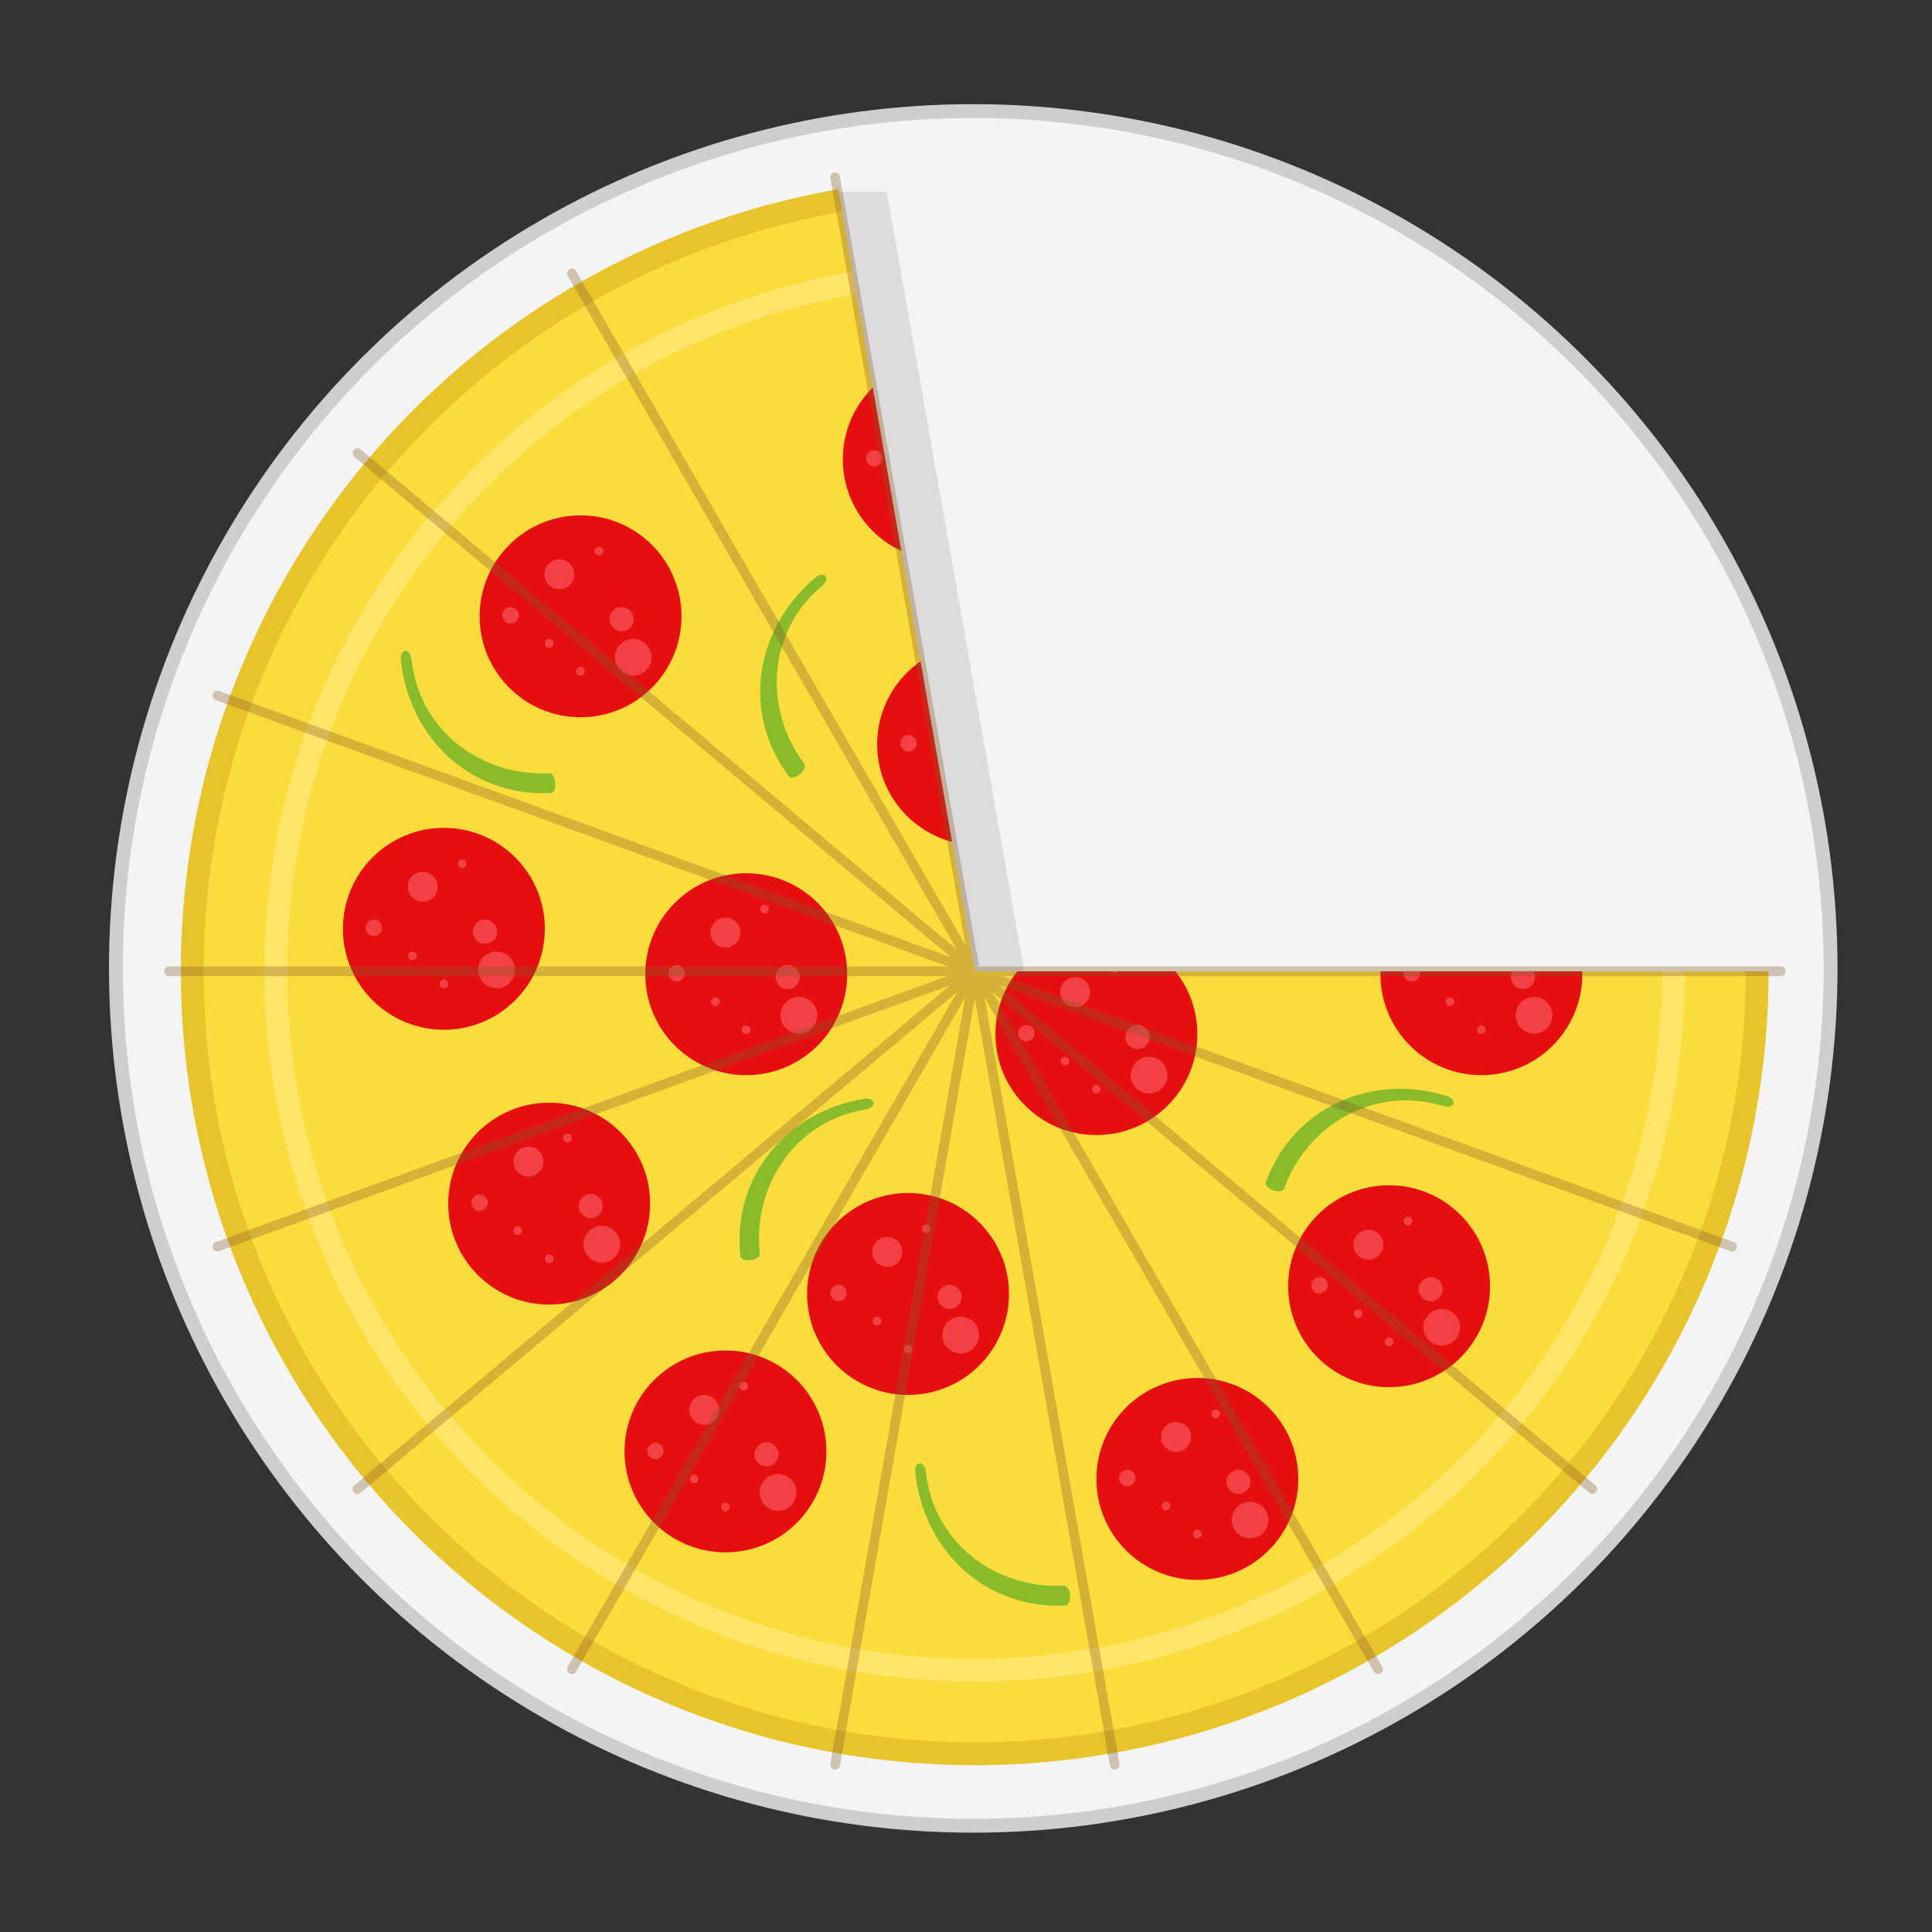 <?xml version="1.0" encoding="utf-8"?>
<!-- Generator: Adobe Illustrator 22.0.1, SVG Export Plug-In . SVG Version: 6.00 Build 0)  -->
<svg version="1.1" id="Layer_1" xmlns="http://www.w3.org/2000/svg" xmlns:xlink="http://www.w3.org/1999/xlink" x="0px" y="0px"
	 viewBox="0 0 400 400" style="enable-background:new 0 0 400 400;" xml:space="preserve">
<rect x="0" y="0" width="400" height="400" fill="#333333" stroke="none"/>
<style type="text/css">
	.st0{fill:#F4F4F4;stroke:#CECECE;stroke-width:2.872;stroke-miterlimit:10;}
	.st1{opacity:0.1;}
	.st2{clip-path:url(#SVGID_2_);fill:#FADC3C;stroke:#E7C42A;stroke-width:4.732;stroke-miterlimit:10;}
	.st3{clip-path:url(#SVGID_2_);fill:none;stroke:#FEE467;stroke-width:4.732;stroke-miterlimit:10;}
	.st4{clip-path:url(#SVGID_2_);}
	.st5{fill:#E60F0F;}
	.st6{fill:#F24044;}
	.st7{clip-path:url(#SVGID_2_);fill:#8ABB2A;}
	.st8{clip-path:url(#SVGID_2_);fill:#86A83E;stroke:#231F20;stroke-width:2.248196e-02;stroke-miterlimit:10;}
	.st9{opacity:0.33;}
	.st10{fill:none;stroke:#875C29;stroke-width:2;stroke-linecap:round;stroke-linejoin:round;stroke-miterlimit:10;}
</style>
<g>
	<circle class="st0" cx="201.5" cy="200.5" r="177.5"/>
	<polygon class="st1" points="173.6,39.7 183.6,39.7 213.2,207.5 193.4,209.5 	"/>
	<g>
		<defs>
			<path id="SVGID_1_" d="M201.8,201.1h166.9c0,91.5-75.3,166.9-166.9,166.9S35,292.6,35,201.1c0-80.7,58.6-150.5,138.1-164.4
				L201.8,201.1z"/>
		</defs>
		<clipPath id="SVGID_2_">
			<use xlink:href="#SVGID_1_"  style="overflow:visible;"/>
		</clipPath>
		<circle class="st2" cx="201.8" cy="201.1" r="162"/>
		<circle class="st3" cx="201.8" cy="201.1" r="144.7"/>
		<g class="st4">
			<g>
				<circle class="st5" cx="195.4" cy="95.1" r="20.9"/>
			</g>
			<g>
				<circle class="st6" cx="191.1" cy="86.4" r="3.1"/>
			</g>
			<g>
				<circle class="st6" cx="206.3" cy="103.6" r="3.8"/>
			</g>
			<g>
				<circle class="st6" cx="204" cy="95.7" r="2.5"/>
			</g>
			<g>
				<circle class="st6" cx="199.3" cy="81.6" r="0.9"/>
			</g>
			<g>
				<circle class="st6" cx="181" cy="94.9" r="1.7"/>
			</g>
			<g>
				<circle class="st6" cx="189" cy="100.7" r="0.9"/>
			</g>
			<g>
				<circle class="st6" cx="195.4" cy="106.5" r="0.9"/>
			</g>
		</g>
		<g class="st4">
			<g>
				<circle class="st5" cx="120.2" cy="127.6" r="20.9"/>
			</g>
			<g>
				<circle class="st6" cx="115.8" cy="118.9" r="3.1"/>
			</g>
			<g>
				<circle class="st6" cx="131.1" cy="136.1" r="3.8"/>
			</g>
			<g>
				<circle class="st6" cx="128.7" cy="128.2" r="2.5"/>
			</g>
			<g>
				<circle class="st6" cx="124" cy="114.1" r="0.9"/>
			</g>
			<g>
				<circle class="st6" cx="105.7" cy="127.4" r="1.7"/>
			</g>
			<g>
				<circle class="st6" cx="113.7" cy="133.2" r="0.9"/>
			</g>
			<g>
				<circle class="st6" cx="120.2" cy="139" r="0.9"/>
			</g>
		</g>
		<g class="st4">
			<g>
				<circle class="st5" cx="264.9" cy="109.7" r="20.9"/>
			</g>
			<g>
				<circle class="st6" cx="260.6" cy="101.1" r="3.1"/>
			</g>
			<g>
				<circle class="st6" cx="275.8" cy="118.2" r="3.8"/>
			</g>
			<g>
				<circle class="st6" cx="273.5" cy="110.3" r="2.5"/>
			</g>
			<g>
				<circle class="st6" cx="268.8" cy="96.2" r="0.9"/>
			</g>
			<g>
				<circle class="st6" cx="250.5" cy="109.6" r="1.7"/>
			</g>
			<g>
				<circle class="st6" cx="258.5" cy="115.4" r="0.9"/>
			</g>
			<g>
				<circle class="st6" cx="264.9" cy="121.2" r="0.9"/>
			</g>
		</g>
		<g class="st4">
			<g>
				<circle class="st5" cx="247.9" cy="306.2" r="20.9"/>
			</g>
			<g>
				<circle class="st6" cx="243.5" cy="297.5" r="3.1"/>
			</g>
			<g>
				<circle class="st6" cx="258.8" cy="314.7" r="3.8"/>
			</g>
			<g>
				<circle class="st6" cx="256.4" cy="306.8" r="2.5"/>
			</g>
			<g>
				<circle class="st6" cx="251.7" cy="292.7" r="0.9"/>
			</g>
			<g>
				<circle class="st6" cx="233.4" cy="306" r="1.7"/>
			</g>
			<g>
				<circle class="st6" cx="241.4" cy="311.8" r="0.9"/>
			</g>
			<g>
				<circle class="st6" cx="247.9" cy="317.6" r="0.9"/>
			</g>
		</g>
		<g class="st4">
			<g>
				<circle class="st5" cx="188" cy="267.9" r="20.9"/>
			</g>
			<g>
				<circle class="st6" cx="183.7" cy="259.2" r="3.1"/>
			</g>
			<g>
				<circle class="st6" cx="198.9" cy="276.4" r="3.8"/>
			</g>
			<g>
				<circle class="st6" cx="196.6" cy="268.5" r="2.5"/>
			</g>
			<g>
				<circle class="st6" cx="191.8" cy="254.4" r="0.9"/>
			</g>
			<g>
				<circle class="st6" cx="173.6" cy="267.7" r="1.7"/>
			</g>
			<g>
				<circle class="st6" cx="181.6" cy="273.5" r="0.9"/>
			</g>
			<g>
				<circle class="st6" cx="188" cy="279.3" r="0.9"/>
			</g>
		</g>
		<g class="st4">
			<g>
				<circle class="st5" cx="202.5" cy="154.1" r="20.9"/>
			</g>
			<g>
				<circle class="st6" cx="198.2" cy="145.4" r="3.1"/>
			</g>
			<g>
				<circle class="st6" cx="213.5" cy="162.6" r="3.8"/>
			</g>
			<g>
				<circle class="st6" cx="211.1" cy="154.7" r="2.5"/>
			</g>
			<g>
				<circle class="st6" cx="206.4" cy="140.6" r="0.9"/>
			</g>
			<g>
				<circle class="st6" cx="188.1" cy="153.9" r="1.7"/>
			</g>
			<g>
				<circle class="st6" cx="196.1" cy="159.7" r="0.9"/>
			</g>
			<g>
				<circle class="st6" cx="202.5" cy="165.5" r="0.9"/>
			</g>
		</g>
		<g class="st4">
			<g>
				<circle class="st5" cx="260.6" cy="170.3" r="20.9"/>
			</g>
			<g>
				<circle class="st6" cx="256.3" cy="161.7" r="3.1"/>
			</g>
			<g>
				<circle class="st6" cx="271.5" cy="178.8" r="3.8"/>
			</g>
			<g>
				<circle class="st6" cx="269.1" cy="170.9" r="2.5"/>
			</g>
			<g>
				<circle class="st6" cx="264.4" cy="156.8" r="0.9"/>
			</g>
			<g>
				<circle class="st6" cx="246.1" cy="170.1" r="1.7"/>
			</g>
			<g>
				<circle class="st6" cx="254.1" cy="176" r="0.9"/>
			</g>
			<g>
				<circle class="st6" cx="260.6" cy="181.8" r="0.9"/>
			</g>
		</g>
		<g class="st4">
			<g>
				<circle class="st5" cx="306.7" cy="201.7" r="20.9"/>
			</g>
			<g>
				<circle class="st6" cx="302.4" cy="193.1" r="3.1"/>
			</g>
			<g>
				<circle class="st6" cx="317.6" cy="210.2" r="3.8"/>
			</g>
			<g>
				<circle class="st6" cx="315.3" cy="202.3" r="2.5"/>
			</g>
			<g>
				<circle class="st6" cx="310.5" cy="188.2" r="0.9"/>
			</g>
			<g>
				<circle class="st6" cx="292.3" cy="201.5" r="1.7"/>
			</g>
			<g>
				<circle class="st6" cx="300.2" cy="207.4" r="0.9"/>
			</g>
			<g>
				<circle class="st6" cx="306.7" cy="213.2" r="0.9"/>
			</g>
		</g>
		<g class="st4">
			<g>
				<circle class="st5" cx="154.5" cy="201.7" r="20.9"/>
			</g>
			<g>
				<circle class="st6" cx="150.2" cy="193.1" r="3.1"/>
			</g>
			<g>
				<circle class="st6" cx="165.4" cy="210.2" r="3.8"/>
			</g>
			<g>
				<circle class="st6" cx="163.1" cy="202.3" r="2.5"/>
			</g>
			<g>
				<circle class="st6" cx="158.3" cy="188.2" r="0.9"/>
			</g>
			<g>
				<circle class="st6" cx="140.1" cy="201.5" r="1.7"/>
			</g>
			<g>
				<circle class="st6" cx="148.1" cy="207.4" r="0.9"/>
			</g>
			<g>
				<circle class="st6" cx="154.5" cy="213.2" r="0.9"/>
			</g>
		</g>
		<g class="st4">
			<g>
				<circle class="st5" cx="227" cy="214.1" r="20.9"/>
			</g>
			<g>
				<circle class="st6" cx="222.6" cy="205.4" r="3.1"/>
			</g>
			<g>
				<circle class="st6" cx="237.9" cy="222.6" r="3.8"/>
			</g>
			<g>
				<circle class="st6" cx="235.5" cy="214.7" r="2.5"/>
			</g>
			<g>
				<circle class="st6" cx="230.8" cy="200.6" r="0.9"/>
			</g>
			<g>
				<circle class="st6" cx="212.5" cy="213.9" r="1.7"/>
			</g>
			<g>
				<circle class="st6" cx="220.5" cy="219.7" r="0.9"/>
			</g>
			<g>
				<circle class="st6" cx="227" cy="225.5" r="0.9"/>
			</g>
		</g>
		<g class="st4">
			<g>
				<circle class="st5" cx="287.6" cy="266.3" r="20.9"/>
			</g>
			<g>
				<circle class="st6" cx="283.3" cy="257.7" r="3.1"/>
			</g>
			<g>
				<circle class="st6" cx="298.5" cy="274.8" r="3.8"/>
			</g>
			<g>
				<circle class="st6" cx="296.2" cy="266.9" r="2.5"/>
			</g>
			<g>
				<circle class="st6" cx="291.5" cy="252.8" r="0.9"/>
			</g>
			<g>
				<circle class="st6" cx="273.2" cy="266.1" r="1.7"/>
			</g>
			<g>
				<circle class="st6" cx="281.2" cy="272" r="0.9"/>
			</g>
			<g>
				<circle class="st6" cx="287.6" cy="277.8" r="0.9"/>
			</g>
		</g>
		<g class="st4">
			<g>
				<circle class="st5" cx="113.7" cy="249.2" r="20.9"/>
			</g>
			<g>
				<circle class="st6" cx="109.4" cy="240.5" r="3.1"/>
			</g>
			<g>
				<circle class="st6" cx="124.6" cy="257.6" r="3.8"/>
			</g>
			<g>
				<circle class="st6" cx="122.3" cy="249.7" r="2.5"/>
			</g>
			<g>
				<circle class="st6" cx="117.5" cy="235.6" r="0.9"/>
			</g>
			<g>
				<circle class="st6" cx="99.3" cy="249" r="1.7"/>
			</g>
			<g>
				<circle class="st6" cx="107.2" cy="254.8" r="0.9"/>
			</g>
			<g>
				<circle class="st6" cx="113.7" cy="260.6" r="0.9"/>
			</g>
		</g>
		<g class="st4">
			<g>
				<circle class="st5" cx="150.2" cy="300.5" r="20.9"/>
			</g>
			<g>
				<circle class="st6" cx="145.8" cy="291.9" r="3.1"/>
			</g>
			<g>
				<circle class="st6" cx="161.1" cy="309" r="3.8"/>
			</g>
			<g>
				<circle class="st6" cx="158.7" cy="301.1" r="2.5"/>
			</g>
			<g>
				<circle class="st6" cx="154" cy="287" r="0.9"/>
			</g>
			<g>
				<circle class="st6" cx="135.7" cy="300.4" r="1.7"/>
			</g>
			<g>
				<circle class="st6" cx="143.7" cy="306.2" r="0.9"/>
			</g>
			<g>
				<circle class="st6" cx="150.2" cy="312" r="0.9"/>
			</g>
		</g>
		<g class="st4">
			<g>
				<circle class="st5" cx="91.9" cy="192.3" r="20.9"/>
			</g>
			<g>
				<circle class="st6" cx="87.5" cy="183.6" r="3.1"/>
			</g>
			<g>
				<circle class="st6" cx="102.8" cy="200.8" r="3.8"/>
			</g>
			<g>
				<circle class="st6" cx="100.4" cy="192.9" r="2.5"/>
			</g>
			<g>
				<circle class="st6" cx="95.7" cy="178.8" r="0.9"/>
			</g>
			<g>
				<circle class="st6" cx="77.4" cy="192.1" r="1.7"/>
			</g>
			<g>
				<circle class="st6" cx="85.4" cy="197.9" r="0.9"/>
			</g>
			<g>
				<circle class="st6" cx="91.9" cy="203.7" r="0.9"/>
			</g>
		</g>
		<path class="st7" d="M166.5,158.1c-8.6-11.5-7.5-27.5,3.7-36.8c1.9-1.6,0.5-3.3-1.4-1.7c-12.4,10.4-15.4,27.9-5.5,41.1
			C164.2,161.8,167.4,159.4,166.5,158.1L166.5,158.1z"/>
		<path class="st8" d="M293.2,132.6c14.2-1.3,27.4,7.9,29.5,22.4c0.4,2.4,2.6,2.2,2.2-0.3c-2.3-16-15.7-27.7-32.2-26.2
			C291.2,128.7,291.7,132.7,293.2,132.6L293.2,132.6z"/>
		<path class="st7" d="M265.9,246c4.9-13.4,18.9-21.3,32.9-17c2.3,0.7,3.1-1.4,0.7-2.1c-15.5-4.8-31.7,2.3-37.4,17.8
			C261.5,246.1,265.4,247.5,265.9,246L265.9,246z"/>
		<path class="st7" d="M157.3,259.5c-1.5-14.2,7.5-27.5,21.9-29.8c2.4-0.4,2.1-2.6-0.3-2.2c-16,2.6-27.4,16.2-25.6,32.6
			C153.5,261.5,157.5,261,157.3,259.5L157.3,259.5z"/>
		<path class="st7" d="M220.2,328.3c-14.3,0.7-27-9.1-28.5-23.6c-0.3-2.4-2.5-2.3-2.2,0.2c1.7,16.1,14.5,28.3,31,27.5
			C222,332.3,221.8,328.2,220.2,328.3L220.2,328.3z"/>
		<path class="st7" d="M113.7,160.1c-14.3,0.7-27-9.1-28.5-23.6c-0.3-2.4-2.5-2.3-2.2,0.2c1.7,16.1,14.5,28.3,31,27.5
			C115.5,164.1,115.2,160.1,113.7,160.1L113.7,160.1z"/>
	</g>
	<g class="st9">
		<line class="st10" x1="35" y1="201.1" x2="368.7" y2="201.1"/>
		<line class="st10" x1="45" y1="258.1" x2="201.8" y2="201.1"/>
		<line class="st10" x1="74" y1="308.3" x2="200.3" y2="202.3"/>
		<line class="st10" x1="118.4" y1="345.6" x2="201.8" y2="201.1"/>
		<line class="st10" x1="172.9" y1="365.4" x2="201.8" y2="201.1"/>
		<line class="st10" x1="230.8" y1="365.4" x2="172.9" y2="36.7"/>
		<line class="st10" x1="285.3" y1="345.6" x2="118.4" y2="56.6"/>
		<line class="st10" x1="329.7" y1="308.3" x2="74" y2="93.8"/>
		<line class="st10" x1="358.6" y1="258.1" x2="45" y2="144"/>
	</g>
</g>
</svg>
